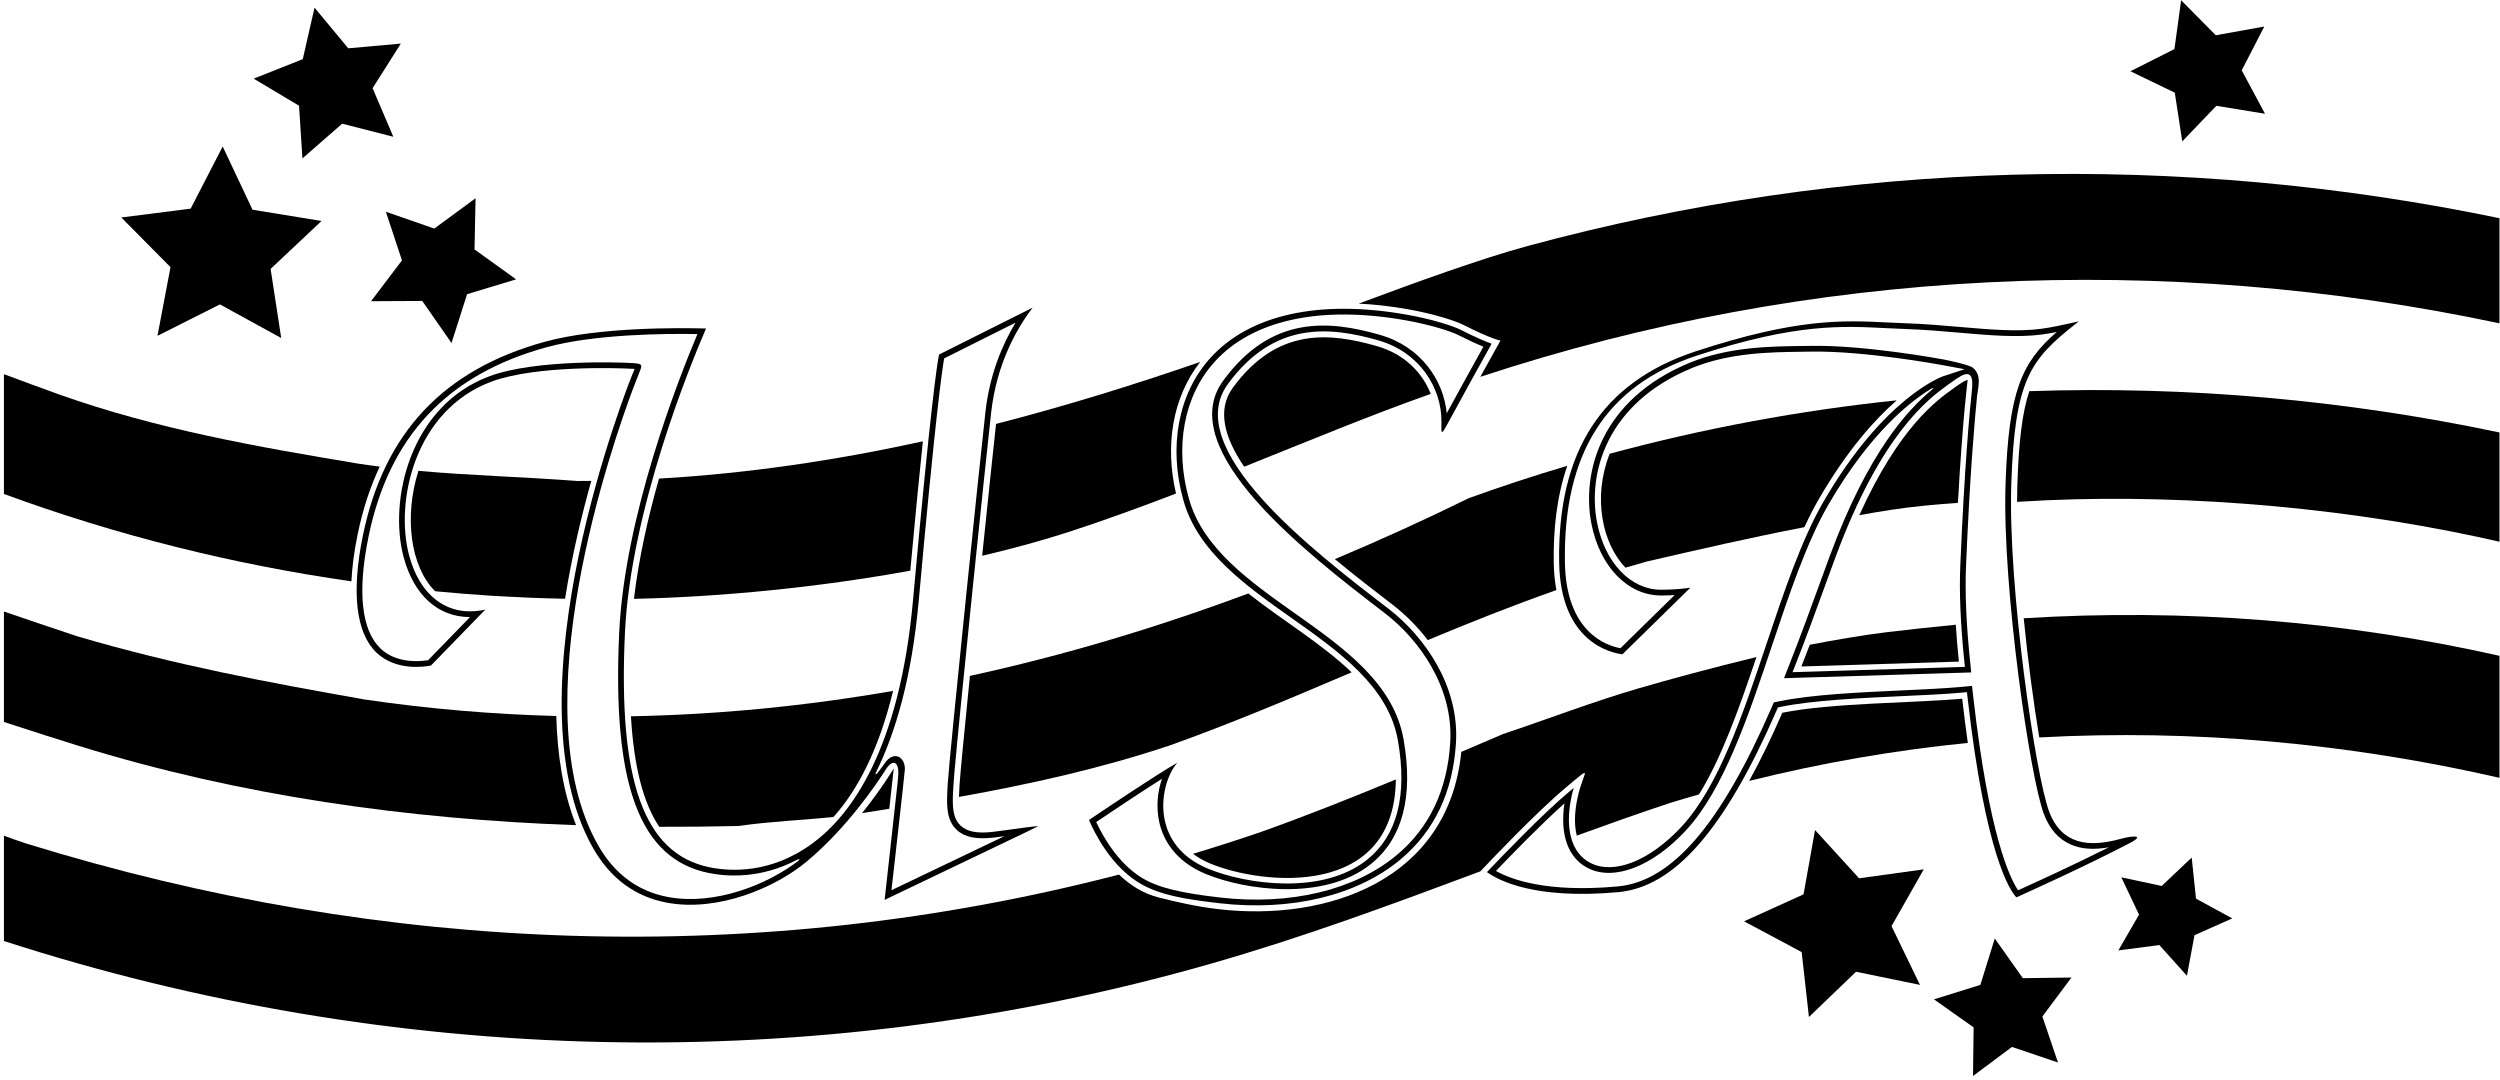 <?xml version="1.0" encoding="UTF-8"?>
<svg xmlns="http://www.w3.org/2000/svg" xmlns:xlink="http://www.w3.org/1999/xlink" width="553pt" height="239pt" viewBox="0 0 553 239" version="1.1">
<g id="surface1">
<path style=" stroke:none;fill-rule:nonzero;fill:rgb(0%,0%,0%);fill-opacity:1;" d="M 80.277 118.434 C 77.684 131.047 78.73 140.02 83.297 144.375 C 87.574 148.449 93.848 147.508 95.328 147.215 L 107.355 134.836 C 107.062 134.902 106.77 134.973 106.465 135.023 C 98.82 136.285 92.852 131.727 90.492 122.832 C 87.289 110.742 91.852 90.66 108.758 84.398 C 118.789 80.684 137.773 81.484 138.578 81.523 L 140.379 81.602 L 139.699 83.27 C 139.418 83.969 111.672 153.289 131.195 187.605 C 135.027 194.34 140.566 198.406 147.66 199.695 C 158.855 201.723 171.461 196.391 178.438 190.578 C 187.367 183.133 193.945 173.348 195.918 170.246 C 197.621 167.562 198.852 168.777 198.711 171.273 C 198.637 172.605 198.348 174.938 198.348 174.938 L 195.68 199.055 L 226.684 184.211 C 227.988 183.594 228.965 183.098 229.695 182.703 C 228.02 182.863 225.855 183.168 224.07 183.418 C 222.621 183.621 221.129 183.832 219.742 183.996 C 216.234 184.422 213.934 183.988 212.5 182.641 C 210.758 181.004 210.656 178.453 210.809 175.246 C 210.836 174.738 211.008 172.082 211.117 170.871 C 212.32 157.078 218.039 102 219.242 91.254 C 220.453 80.473 224.879 72.711 228.41 68.055 L 207.711 78.426 C 207.32 80.328 205.859 89.562 201.965 132.695 C 198.98 165.766 188.301 180.18 179.863 186.449 C 170.605 193.332 161.539 192.781 156.961 191.844 C 142.465 188.871 136.691 172.863 138.238 139.945 C 139.523 112.68 152.824 80.41 156.176 72.664 C 150.41 72.504 132.461 72.312 120.527 75.594 C 98.098 81.762 84.93 95.777 80.277 118.434 Z M 193.738 170.902 C 198.062 162.191 201.684 149.969 203.23 132.812 C 206.84 92.855 208.359 82.062 208.844 79.277 L 224.641 71.367 C 221.746 76.172 218.918 82.77 217.98 91.113 C 216.668 102.805 210.016 166.977 209.637 173.414 L 209.629 173.598 C 209.387 177.711 209.176 181.262 211.629 183.566 C 213.355 185.195 215.984 185.73 219.895 185.262 C 220.629 185.172 221.387 185.07 222.156 184.969 C 215.844 187.988 203.602 193.852 197.191 196.918 C 197.191 196.918 200.129 171.035 200.156 170.184 C 200.242 167.414 197.676 165.895 195.664 168.883 C 195.391 169.285 194.887 170 194.109 170.977 C 193.793 171.371 193.504 171.375 193.738 170.902 Z M 120.867 76.82 C 131.555 73.883 147.203 73.77 154.27 73.895 C 150.02 83.977 138.184 114.117 136.969 139.887 C 135.387 173.555 141.473 189.965 156.707 193.09 C 160.777 193.926 168.234 194.449 176.312 190.18 C 176.938 189.848 176.914 190.176 176.539 190.465 C 169.617 195.742 158.125 200.297 147.887 198.441 C 141.184 197.227 135.938 193.367 132.305 186.977 C 114.996 156.559 135.582 97.785 140.059 85.879 C 140.379 85.027 140.906 83.695 141.246 82.855 C 142.109 80.699 142.262 80.492 140.188 80.332 C 139.828 80.305 139.336 80.281 138.637 80.254 C 137.82 80.215 118.586 79.402 108.316 83.207 C 90.703 89.73 85.934 110.602 89.262 123.156 C 91.523 131.691 96.926 136.5 103.969 136.496 L 94.703 146.035 C 92.91 146.328 87.703 146.816 84.176 143.453 C 79.941 139.414 79.023 130.852 81.523 118.688 C 86.07 96.547 98.941 82.852 120.867 76.82 "/>
<path style=" stroke:none;fill-rule:nonzero;fill:rgb(0%,0%,0%);fill-opacity:1;" d="M 261.801 110.781 C 265.02 122.09 275.551 129.535 285.73 136.734 C 296.254 144.176 307.137 151.871 309.219 163.789 C 311.344 175.957 309.062 184.824 302.434 190.145 C 292.531 198.098 275.598 195.605 267.25 192.168 C 260.711 189.477 258.441 184.961 257.688 181.645 C 256.523 176.539 258.234 171.184 260.441 168.707 C 255.973 171.227 244.145 179.176 240.883 181.375 C 242.016 184.043 245.828 191.934 252.641 195.68 C 256.723 197.926 261.656 198.863 269.707 199.793 C 285.648 201.629 300.273 198.082 309.84 190.07 C 317.285 183.824 321.398 175.176 322.059 164.359 C 322.844 151.527 314.867 140.605 307.145 134.66 L 306.348 134.051 C 290.547 121.902 261.137 99.297 271.594 84.969 C 281.805 70.977 294.145 72.219 304.871 75.285 C 314.176 77.941 318.895 85.977 318.848 93.211 C 318.828 95.871 318.656 96.594 320.234 93.684 C 323.508 87.621 328.133 79.297 329.949 76.031 C 328.648 75.57 326.508 74.68 323.086 72.945 C 321.574 72.184 317.137 70.656 311.094 69.59 C 291.793 66.176 276.383 69.594 267.703 79.211 C 260.613 87.062 258.41 98.863 261.801 110.781 Z M 268.645 80.062 C 277.023 70.781 292.02 67.508 310.871 70.84 C 316.738 71.879 321.121 73.379 322.512 74.082 C 324.957 75.32 326.773 76.145 328.125 76.695 C 326.211 80.145 322.801 86.297 320.016 91.414 C 319.336 84.184 314.367 76.676 305.219 74.062 C 294.074 70.875 281.238 69.594 270.562 84.219 C 259.379 99.551 289.426 122.648 305.57 135.059 L 306.367 135.672 C 313.832 141.414 321.543 151.945 320.789 164.281 C 320.152 174.734 316.191 183.082 309.02 189.094 C 299.723 196.887 285.449 200.324 269.852 198.527 C 261.375 197.551 256.188 196.391 252.555 194.156 C 247.195 190.867 243.879 184.832 242.48 181.832 C 245.578 179.746 252.199 175.316 257.035 172.262 C 256.059 175.07 255.672 178.52 256.445 181.926 C 257.266 185.535 259.723 190.445 266.766 193.344 C 275.383 196.895 292.902 199.43 303.23 191.137 C 310.246 185.504 312.684 176.227 310.473 163.57 C 308.297 151.137 297.199 143.289 286.465 135.695 C 276.465 128.621 266.121 121.309 263.023 110.434 C 259.754 98.941 261.855 87.59 268.645 80.062 "/>
<path style=" stroke:none;fill-rule:nonzero;fill:rgb(0%,0%,0%);fill-opacity:1;" d="M 393.27 156.488 L 393.914 156.352 C 400.977 154.898 411.555 154.41 420.891 153.977 C 425.742 153.754 430.328 153.543 433.848 153.219 L 435.09 153.105 L 435.23 154.344 C 439.211 189.406 444.699 197.105 446.02 198.496 C 449.047 197.141 461.609 191.453 471.105 186.488 C 474.738 184.586 471.512 184.895 469.148 185.543 C 464.531 186.809 461.215 186.812 458.547 185.633 C 456.16 184.578 454.441 182.602 453.297 179.598 C 450.266 171.641 444.164 129.852 444.891 107.25 C 445.637 84.16 448.965 79.648 459.07 71.691 C 459.355 71.465 459.602 71.266 459.828 71.082 C 459.34 71.188 458.84 71.301 458.371 71.406 C 456.434 71.844 454.023 72.387 451.594 72.719 C 446.34 73.438 440.152 72.898 433.602 72.328 C 429.766 71.996 425.797 71.652 421.664 71.512 L 417.594 71.332 C 407.738 70.844 397.543 70.34 375.164 77.691 C 354.402 84.512 344.5 99.785 344.887 124.387 C 345.16 141.996 356.285 144.41 358.879 144.734 L 373.914 129.992 C 372.207 130.25 370.039 130.449 367.418 130.449 C 360.719 130.449 355.043 124.52 353.289 115.695 C 351.121 104.777 355.289 89.258 374.18 81.445 C 382.48 78.012 391.59 77.898 398.234 77.812 L 400.406 77.781 C 412.145 77.539 428.965 80.633 429.676 80.762 C 429.676 80.762 434.566 81.672 434.562 81.672 L 429.84 83.223 C 429.711 83.266 416.836 87.715 403.355 110.969 C 398.465 119.406 394.547 131.102 390.754 142.414 C 385.555 157.938 380.172 173.992 371.988 182.824 C 364.934 190.434 356.984 193.586 351.742 190.848 C 347.57 188.676 346.078 183.277 347.652 176.047 C 347.789 175.402 347.949 174.828 348.105 174.285 C 347.703 174.621 347.141 175.094 347.141 175.094 C 341.258 179.992 331.859 189.801 328.914 192.906 C 331.383 194.707 339.402 199.031 357.945 197.344 C 370.418 196.211 381.559 183.422 393.008 157.094 Z M 430.699 85.242 L 430.953 85.055 C 432.164 84.168 433.047 83.566 433.723 83.195 C 435.852 82.027 436.527 83.199 436.195 86.223 C 435.715 90.66 434.555 102.844 433.613 125.195 C 433.367 131.008 433.664 138.059 434.492 146.156 L 434.633 147.516 L 433.27 147.555 L 398.438 148.629 L 396.508 148.688 L 397.215 146.891 C 399.598 140.832 401.738 134.949 403.809 129.258 L 405.914 123.504 C 416.086 95.895 426.703 88.152 430.699 85.242 Z M 392.105 155.98 L 391.84 156.586 C 380.598 182.441 369.789 194.992 357.832 196.078 C 342.152 197.504 334.219 194.527 330.906 192.656 C 334.191 189.215 340.922 182.285 346.059 177.707 C 345.027 184.574 346.832 189.723 351.152 191.977 C 356.922 194.984 365.465 191.73 372.922 183.688 C 381.293 174.656 386.715 158.469 391.961 142.816 C 395.73 131.566 399.633 119.934 404.457 111.605 C 413.684 95.684 422.645 88.73 427.176 85.996 C 427.762 85.645 427.797 85.836 427.289 86.254 C 422.164 90.488 413.262 99.887 404.719 123.066 L 404.641 123.277 L 402.613 128.824 C 400.547 134.504 398.406 140.379 396.031 146.426 L 395.324 148.223 L 394.621 150.02 L 396.547 149.957 L 398.477 149.898 L 433.309 148.828 L 434.672 148.785 L 436.039 148.742 L 435.898 147.383 L 435.758 146.027 C 434.934 137.988 434.641 130.996 434.883 125.254 C 435.738 104.949 436.777 93.035 437.316 87.73 C 437.535 85.613 438.465 82.973 436.352 81.312 C 435.547 80.68 430.855 79.688 429.91 79.512 C 429.191 79.379 412.246 76.266 400.379 76.508 C 400.387 76.508 398.219 76.539 398.219 76.539 C 391.469 76.629 382.223 76.746 373.695 80.27 C 354.094 88.375 349.781 104.551 352.039 115.941 C 353.914 125.383 360.094 131.723 367.418 131.723 C 368.496 131.723 369.496 131.688 370.43 131.629 L 358.438 143.383 C 355.352 142.82 346.398 139.855 346.156 124.367 C 345.781 100.395 355.172 85.289 375.336 78.664 C 397.488 71.387 407.789 72.121 417.531 72.602 C 417.539 72.602 421.609 72.781 421.609 72.781 C 425.723 72.922 429.672 73.266 433.488 73.598 C 440.113 74.172 446.371 74.715 451.766 73.98 C 452.848 73.832 453.914 73.641 454.941 73.438 C 447.219 80.176 444.289 86.449 443.621 107.211 C 442.887 129.938 449.051 172.023 452.105 180.051 C 453.379 183.391 455.316 185.598 458.031 186.797 C 460.336 187.816 463.059 188.02 466.484 187.422 C 458.605 191.379 449.895 195.355 446.406 196.93 C 444.68 194.418 439.996 185.051 436.492 154.199 L 436.355 152.961 L 436.215 151.723 L 434.973 151.84 L 433.734 151.953 C 430.242 152.273 425.672 152.484 420.832 152.707 C 411.449 153.141 400.816 153.633 393.66 155.109 L 393.016 155.242 L 392.367 155.375 L 392.105 155.98 "/>
<path style=" stroke:none;fill-rule:nonzero;fill:rgb(0%,0%,0%);fill-opacity:1;" d="M 204.137 97.621 C 184.855 101.844 165.402 104.738 145.773 105.863 C 143.379 114.297 141.293 123.484 140.23 132.465 C 159.723 132.035 181.266 129.891 201.355 126.234 C 202.496 113.785 203.41 104.516 204.137 97.621 "/>
<path style=" stroke:none;fill-rule:nonzero;fill:rgb(0%,0%,0%);fill-opacity:1;" d="M 217.258 122.934 C 224.129 121.32 230.703 119.527 236.773 117.547 C 244.555 115.004 252.379 112.141 260.133 109.168 C 257.664 98.641 259.297 88.012 265.48 80.059 C 250.539 85.227 235.488 89.871 220.324 93.766 C 219.688 99.605 218.52 110.75 217.258 122.934 "/>
<path style=" stroke:none;fill-rule:nonzero;fill:rgb(0%,0%,0%);fill-opacity:1;" d="M 304.594 76.57 C 294.32 73.637 282.598 72.211 272.691 85.785 C 269.121 90.676 270.867 96.84 275.211 103.238 C 289.609 97.469 303.465 91.723 315.953 87.316 C 316.129 87.254 316.305 87.195 316.48 87.133 C 314.664 82.496 310.715 78.32 304.594 76.57 "/>
<path style=" stroke:none;fill-rule:nonzero;fill:rgb(0%,0%,0%);fill-opacity:1;" d="M 127.711 106.395 C 115.645 105.469 104.258 105.207 92.562 104.152 C 89.332 114.258 90.793 125.422 96.262 130.785 C 100.309 131.168 104.359 131.504 108.422 131.762 C 109.48 131.832 115.703 132.16 117.539 132.23 C 120.023 132.324 122.504 132.391 124.992 132.441 C 126.484 123.039 128.637 114.055 130.793 106.371 C 129.766 106.383 128.738 106.395 127.711 106.395 "/>
<path style=" stroke:none;fill-rule:nonzero;fill:rgb(0%,0%,0%);fill-opacity:1;" d="M 145.824 182.887 C 151.656 182.906 157.488 182.848 163.32 182.711 C 170.73 181.652 177.266 181.465 184.379 180.703 C 189.691 174.766 194.406 165.828 197.551 152.824 C 178.508 156.133 159.16 158.07 139.562 158.441 C 140.203 169.355 142.203 177.469 145.824 182.887 "/>
<path style=" stroke:none;fill-rule:nonzero;fill:rgb(0%,0%,0%);fill-opacity:1;" d="M 190.688 179.859 C 192.703 179.543 194.711 179.219 196.711 178.898 L 197.699 169.969 C 197.699 169.969 195.102 174.367 190.688 179.859 "/>
<path style=" stroke:none;fill-rule:nonzero;fill:rgb(0%,0%,0%);fill-opacity:1;" d="M 324.855 110.211 C 315.121 114.996 305.254 119.488 295.273 123.68 C 299.945 127.555 304.473 131.012 307.992 133.719 C 310.844 135.914 313.52 138.578 315.82 141.59 C 325.195 137.68 334.645 133.914 344.277 130.523 C 343.938 128.719 343.723 126.719 343.688 124.473 C 343.574 117.273 344.324 109.891 346.684 103.035 C 339.348 105.215 332.062 107.59 324.855 110.211 "/>
<path style=" stroke:none;fill-rule:nonzero;fill:rgb(0%,0%,0%);fill-opacity:1;" d="M 214.547 149.508 C 213.328 161.625 212.383 171.379 212.25 173.629 C 212.195 174.57 212.145 175.457 212.121 176.281 C 227.91 173.441 243.312 170.035 258.715 164.902 C 272.395 160.02 285.695 154.383 298.98 148.719 C 292.512 142.492 283.75 137.277 276.121 131.277 C 256.027 138.77 235.48 144.949 214.547 149.508 "/>
<path style=" stroke:none;fill-rule:nonzero;fill:rgb(0%,0%,0%);fill-opacity:1;" d="M 394.246 157.664 C 391.973 162.891 389.535 168 386.914 172.742 C 402.906 168.746 419.066 165.957 435.281 164.332 C 434.855 161.324 434.441 158.086 434.039 154.551 C 423.742 155.496 404.867 155.473 394.246 157.664 "/>
<path style=" stroke:none;fill-rule:nonzero;fill:rgb(0%,0%,0%);fill-opacity:1;" d="M 267.805 191.055 C 279.195 195.746 308.484 198.883 308.762 172.41 C 298.863 176.512 288.965 180.445 279.066 183.98 C 274.023 185.711 268.965 187.328 263.891 188.863 C 264.984 189.684 266.277 190.43 267.805 191.055 "/>
<path style=" stroke:none;fill-rule:nonzero;fill:rgb(0%,0%,0%);fill-opacity:1;" d="M 425.551 111.867 C 428.262 111.605 430.801 111.395 433.094 111.23 C 434.164 92.078 435.242 84.141 435.242 84.141 C 435.242 84.141 435.434 83.473 431.777 86.145 C 428.609 88.465 420.16 94.281 411.277 113.961 C 415.688 113.148 420.863 112.316 425.551 111.867 "/>
<path style=" stroke:none;fill-rule:nonzero;fill:rgb(0%,0%,0%);fill-opacity:1;" d="M 417.281 139.848 C 411.664 140.539 405.41 141.641 400.32 142.621 C 399.715 144.215 399.102 145.812 398.469 147.422 L 433.301 146.348 C 433.02 143.59 432.789 140.859 432.621 138.188 C 427.609 138.684 422.035 139.266 417.281 139.848 "/>
<path style=" stroke:none;fill-rule:nonzero;fill:rgb(0%,0%,0%);fill-opacity:1;" d="M 402.328 110.395 C 408.598 99.578 414.715 92.777 419.562 88.551 C 398.137 90.793 376.891 94.73 356.059 100.371 C 352.242 110.004 354.441 120.258 359.547 125.57 C 361.121 125.105 362.695 124.641 364.285 124.203 C 375.898 121.523 387.512 118.852 399.125 116.613 C 400.145 114.41 401.211 112.324 402.328 110.395 "/>
<path style=" stroke:none;fill-rule:nonzero;fill:rgb(0%,0%,0%);fill-opacity:1;" d="M 34.832 74.285 L 48.645 67.332 L 62.203 74.77 L 59.859 59.48 L 71.121 48.883 L 55.855 46.391 L 49.258 32.406 L 42.172 46.152 L 26.832 48.105 L 37.715 59.094 L 34.832 74.285 "/>
<path style=" stroke:none;fill-rule:nonzero;fill:rgb(0%,0%,0%);fill-opacity:1;" d="M 88.914 57.598 L 82.07 66.629 L 93.402 66.57 L 99.875 75.871 L 103.32 65.074 L 114.164 61.793 L 104.965 55.18 L 105.195 43.852 L 96.062 50.559 L 85.355 46.84 L 88.914 57.598 "/>
<path style=" stroke:none;fill-rule:nonzero;fill:rgb(0%,0%,0%);fill-opacity:1;" d="M 66.895 35.043 L 75.691 27.359 L 87.008 30.254 L 82.418 19.508 L 88.664 9.641 L 77.031 10.684 L 69.574 1.691 L 66.973 13.082 L 56.117 17.395 L 66.145 23.387 L 66.895 35.043 "/>
<path style=" stroke:none;fill-rule:nonzero;fill:rgb(0%,0%,0%);fill-opacity:1;" d="M 411.227 194.277 L 401.488 183.605 L 398.945 197.828 L 385.789 203.793 L 398.527 210.605 L 400.137 224.961 L 410.551 214.953 L 424.699 217.859 L 418.402 204.859 L 425.535 192.301 L 411.227 194.277 "/>
<path style=" stroke:none;fill-rule:nonzero;fill:rgb(0%,0%,0%);fill-opacity:1;" d="M 484.805 189.695 L 478.168 195.973 L 469.234 194.066 L 473.156 202.32 L 468.582 210.227 L 477.645 209.047 L 483.75 215.84 L 485.426 206.859 L 493.777 203.148 L 485.754 198.781 L 484.805 189.695 "/>
<path style=" stroke:none;fill-rule:nonzero;fill:rgb(0%,0%,0%);fill-opacity:1;" d="M 447.453 216.371 L 441.246 207.594 L 438.055 217.859 L 427.789 221.051 L 436.566 227.258 L 436.43 238.008 L 445.047 231.578 L 455.227 235.031 L 451.773 224.848 L 458.203 216.23 L 447.453 216.371 "/>
<path style=" stroke:none;fill-rule:nonzero;fill:rgb(0%,0%,0%);fill-opacity:1;" d="M 482.715 31.273 L 490.262 23.406 L 501.016 25.164 L 495.867 15.559 L 500.859 5.871 L 490.133 7.801 L 482.465 0.059 L 480.984 10.855 L 471.25 15.758 L 481.062 20.504 L 482.715 31.273 "/>
<path style=" stroke:none;fill-rule:nonzero;fill:rgb(0%,0%,0%);fill-opacity:1;" d="M 79.102 118.242 C 80.277 112.523 81.953 107.551 83.996 103.211 C 82.461 103.016 80.93 102.816 79.375 102.578 C 56.48 98.766 34.859 94.949 13.234 87.316 C 9.102 85.812 4.973 84.305 0.867 82.77 L 0.867 109.266 C 25.711 118.395 51.488 124.84 77.734 128.594 C 77.875 125.59 78.293 122.18 79.102 118.242 "/>
<path style=" stroke:none;fill-rule:nonzero;fill:rgb(0%,0%,0%);fill-opacity:1;" d="M 127.426 182.527 C 124.566 175.281 123.277 167.004 123.051 158.379 C 109.031 158.004 94.891 156.824 80.648 154.727 C 59.023 150.91 38.676 147.098 17.051 140.738 C 11.637 138.934 6.227 137.125 0.867 135.266 L 0.867 159.703 C 7.625 161.91 13.746 163.844 17.242 164.93 C 53.109 176.062 90.129 181.199 127.426 182.527 "/>
<path style=" stroke:none;fill-rule:nonzero;fill:rgb(0%,0%,0%);fill-opacity:1;" d="M 346.398 174.18 C 352.824 168.824 350.223 170.602 348.969 176.379 C 348.223 179.809 348.223 182.629 348.785 184.836 C 355.578 182.363 362.422 179.938 369.371 177.621 C 371.516 176.961 373.668 176.34 375.82 175.723 C 380.844 167.594 384.742 156.578 388.523 145.344 C 378.926 147.652 369.328 150.266 362.578 152.23 C 352.312 155.215 342.402 159.055 332.488 162.359 C 329.402 163.68 326.32 165 323.238 166.316 C 320.426 194.758 293.566 203.875 269.633 201.121 C 264.402 200.516 259.828 199.406 256.324 198.531 C 252.816 197.652 249.895 195.723 247.516 193.457 C 167.988 214.105 85.312 211.223 5.605 186.527 C 4.004 185.992 2.43 185.43 0.867 184.852 L 0.867 208.152 C 86.293 235.773 179.527 238.406 267.617 213.234 C 288.441 207.285 307.961 200.031 327.445 192.746 C 329.367 190.707 339.918 179.582 346.398 174.18 "/>
<path style=" stroke:none;fill-rule:nonzero;fill:rgb(0%,0%,0%);fill-opacity:1;" d="M 337.914 54.414 C 327.746 57.168 313.391 62.359 300.543 67.16 C 303.941 67.32 307.547 67.723 311.387 68.398 C 317.41 69.465 322.023 71.012 323.73 71.879 C 330.133 75.117 331.91 75.32 331.91 75.32 C 331.91 75.32 329.926 78.879 327.449 83.355 C 400.621 59.195 478.539 55.723 552.883 71.52 L 552.883 48.266 C 482.27 33.598 408.789 35.211 337.914 54.414 "/>
<path style=" stroke:none;fill-rule:nonzero;fill:rgb(0%,0%,0%);fill-opacity:1;" d="M 447.645 136.758 C 448.57 146.137 449.824 155.484 451.082 163.121 C 485.316 161.258 519.613 164.434 552.883 172.055 L 552.883 145.066 C 518.676 137.363 483.305 134.562 447.645 136.758 "/>
<path style=" stroke:none;fill-rule:nonzero;fill:rgb(0%,0%,0%);fill-opacity:1;" d="M 448.887 86.527 C 447.324 91.195 446.551 97.547 446.234 107.355 C 446.199 108.523 446.184 109.754 446.18 111.012 C 446.441 110.996 446.703 110.98 446.965 110.965 C 477.891 109.031 514.324 111.523 548.281 118.805 C 549.82 119.137 551.352 119.488 552.883 119.836 L 552.883 95.66 C 518.773 88.465 483.758 85.34 448.887 86.527 "/>
</g>
</svg>
